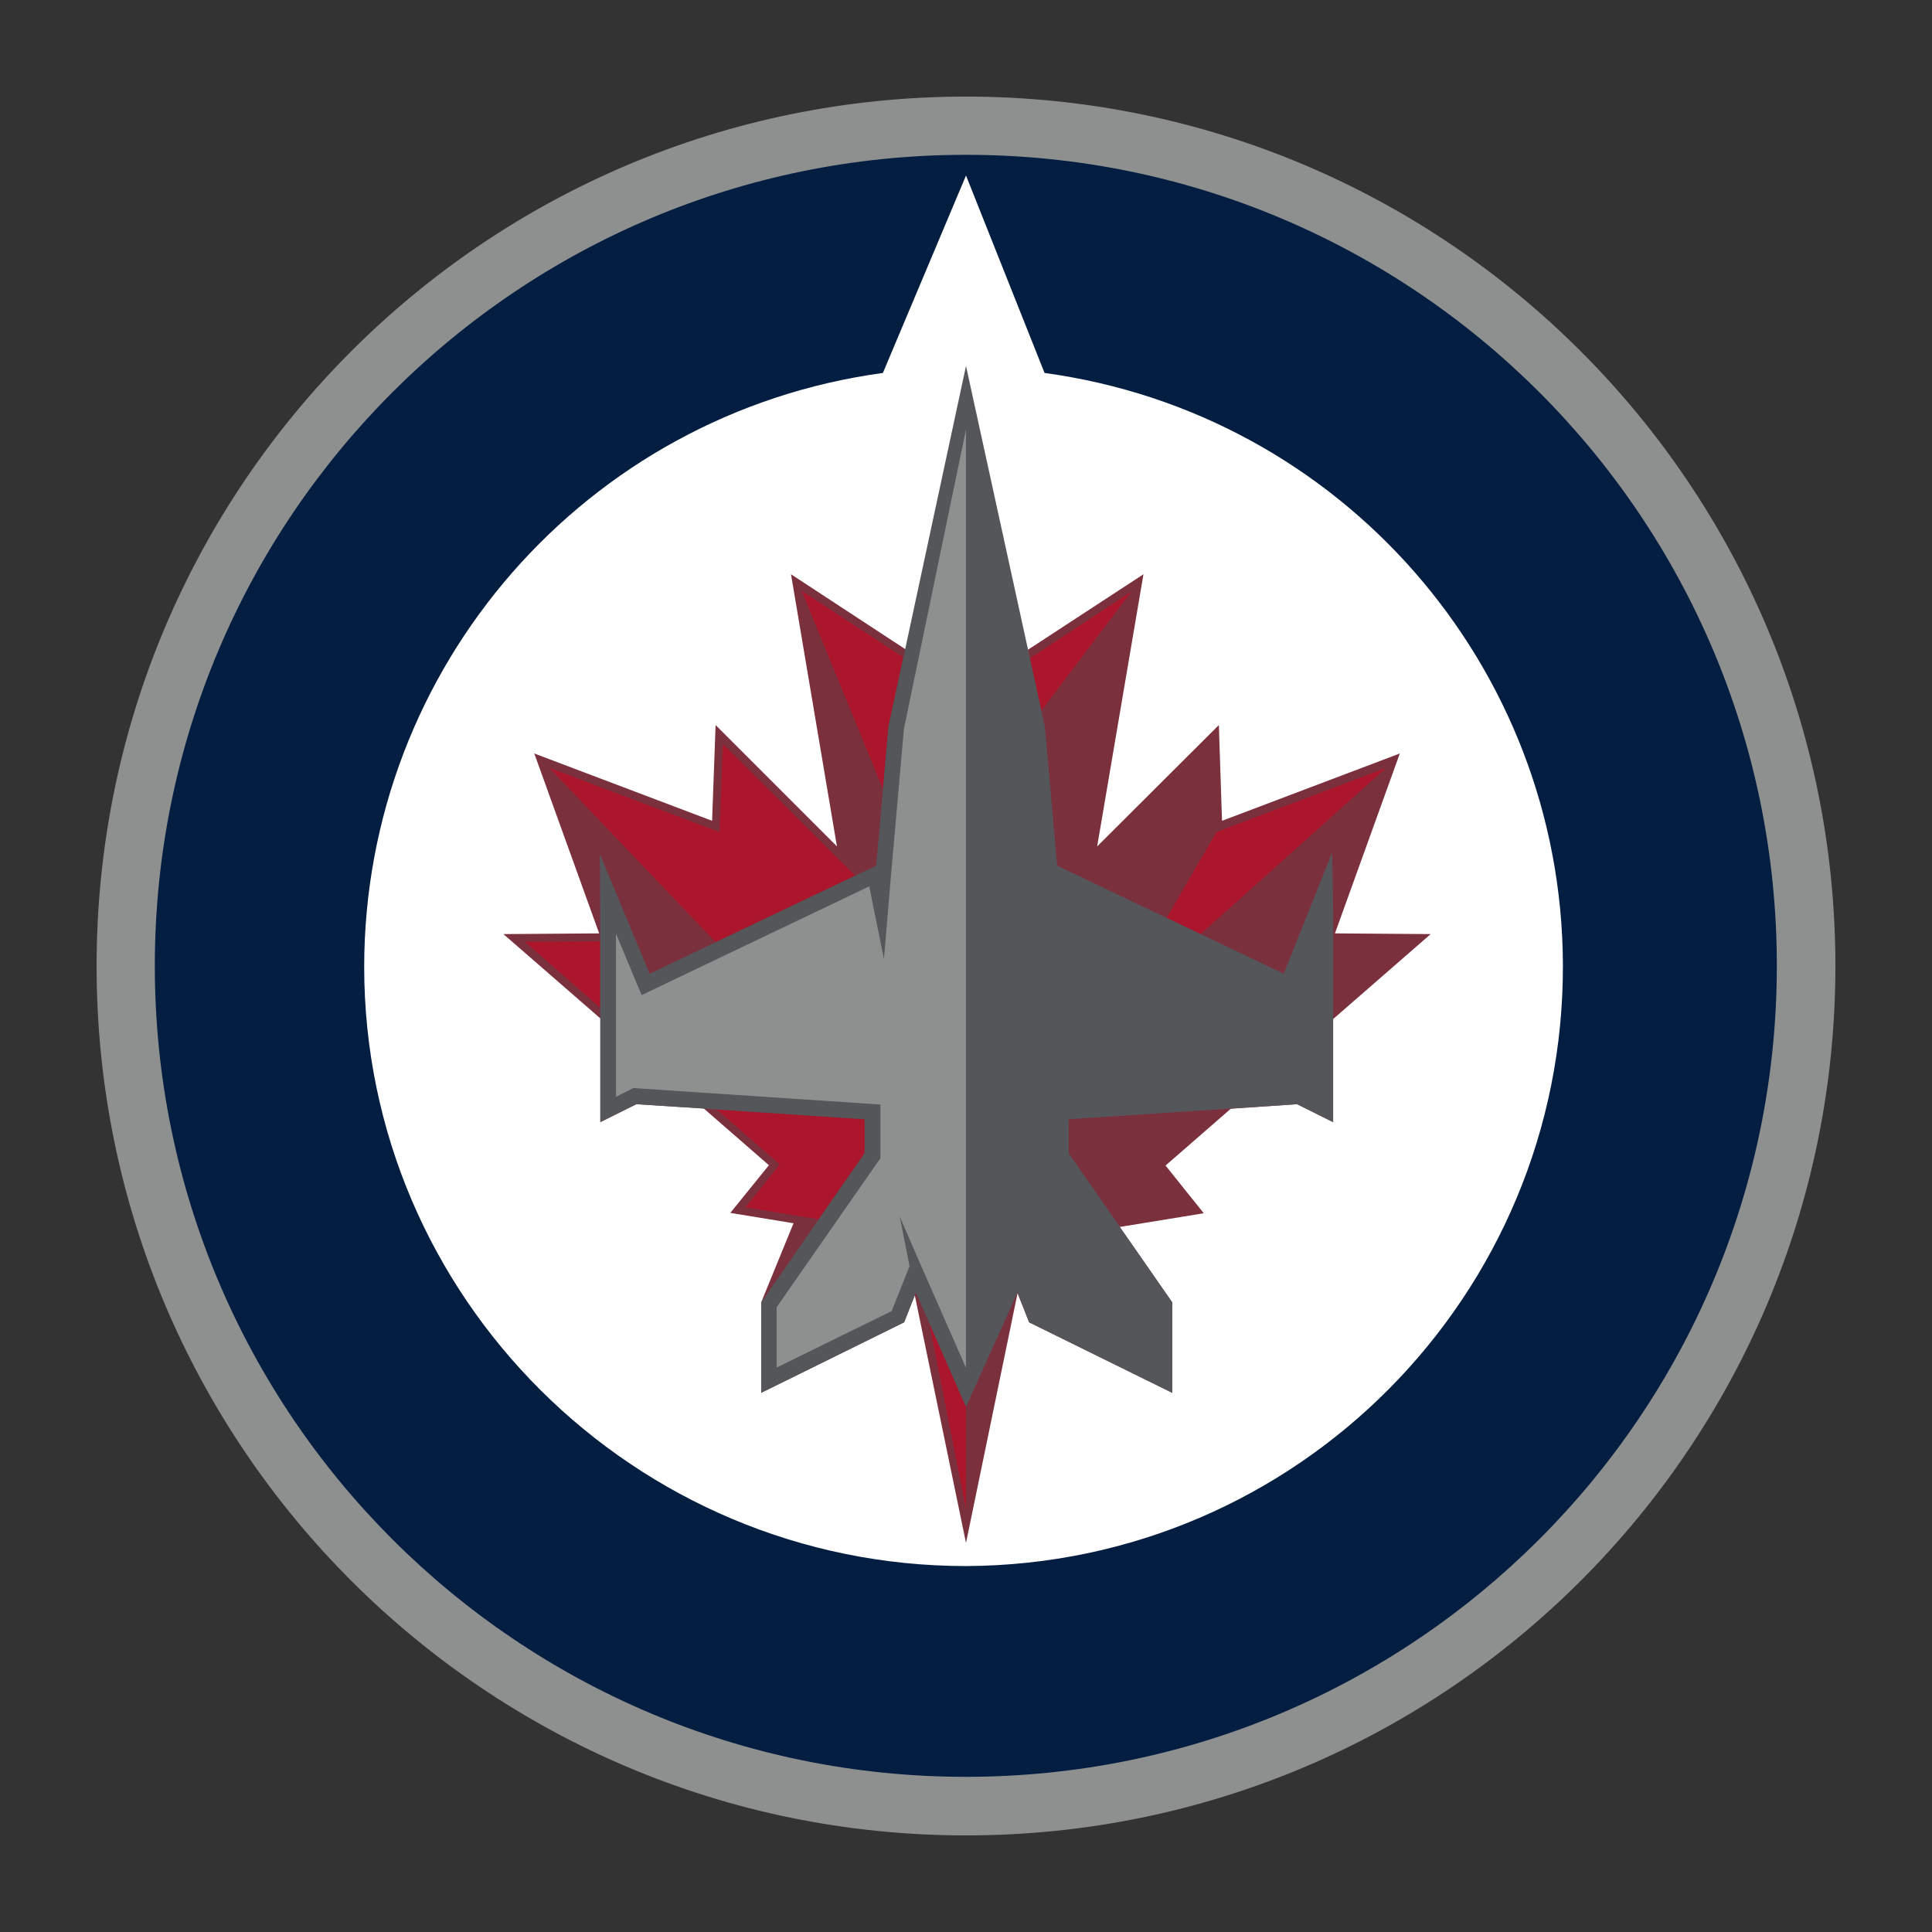 <?xml version="1.0" encoding="utf-8"?>
<!-- Generator: Adobe Illustrator 22.0.1, SVG Export Plug-In . SVG Version: 6.00 Build 0)  -->
<svg version="1.1" id="Layer_1" xmlns="http://www.w3.org/2000/svg" xmlns:xlink="http://www.w3.org/1999/xlink" x="0px" y="0px"
	 width="720px" height="720px" viewBox="0 0 720 720" style="enable-background:new 0 0 720 720;" xml:space="preserve">
<rect x="0" y="0" width="720" height="720" fill="#333333" stroke="none"/>
<style type="text/css">
	.st0{fill:#8E9090;}
	.st1{fill:#041E41;}
	.st2{fill:#FFFFFF;}
	.st3{fill:#7B303E;}
	.st4{fill:#AC162C;}
	.st5{fill:#55565A;}
</style>
<g>
	<path class="st0" d="M684,360c0,178.94-145.06,324-324,324S36,538.94,36,360S181.06,36,360,36l0,0
		C538.936,36.011,683.989,181.064,684,360z"/>
	<path class="st1" d="M662.173,360c-0.036,166.922-135.382,302.209-302.304,302.173
		c-166.922-0.036-302.21-135.382-302.173-302.304S193.078,57.66,360,57.696H360
		c166.875-0.011,302.163,135.259,302.173,302.134
		C662.173,359.887,662.173,359.943,662.173,360z"/>
	<path class="st2" d="M389.276,138.99L360,65.407l-30.975,73.583
		c-110.677,15.084-193.22,109.571-193.302,221.271
		c0,123.379,100.899,223.363,224.278,223.363
		c123.347-0.493,222.94-100.885,222.447-224.232
		c-0.445-111.349-82.841-205.361-193.171-220.402L389.276,138.99z"/>
	<path class="st3" d="M497.495,347.845l24.179-67.048l-66.264,25.094l-1.177-35.68
		l-45.352,45.221c1.177-7.058,17.252-101.422,17.252-101.422l-43,28.1
		l-23.134,10.325l-22.742-10.586l-42.476-27.839c0,0,17.12,101.291,17.12,101.422
		l-45.221-45.221l-1.307,35.68l-66.264-25.094l24.18,67.048l-35.681,0.262
		l36.204,31.498v38.556l13.331-6.665l25.094,1.568l24.309,21.173L272.171,452.011
		l23.551,3.861l-12.05,29.467v33.72l53.194-26.27l4.052-10.064l19.082,92.273
		l19.213-93.057l4.313,10.848l53.324,26.27v-33.72l-19.866-28.492l0.392,0.392
		l31.237-5.097l-14.246-17.775l24.31-21.173l24.701-1.699l13.331,6.666v-38.295
		l36.465-31.76L497.495,347.845z"/>
	<path class="st4" d="M516.576,286.156l-63.258,23.918l-18.559,32.021l12.678,6.012
		L516.576,286.156z M421.689,220.415l-37.902,24.963l4.182,19.605L421.689,220.415z
		 M195.582,350.982l28.1,24.571v-24.702L195.582,350.982z M346.277,492.92L360,562.451
		v-38.164L346.277,492.92z M311.903,319.614l-0.131-0.131l-42.346-42.215
		l-1.307,32.805l-63.388-23.918l61.951,64.957l52.018-24.833L311.903,319.614z
		 M336.605,244.986l-37.641-24.702v0.392l30.061,73.322l1.96-23.134L336.605,244.986z
		 M322.228,417.115l-55.154-3.66l23.395,20.389
		c-0.392,0.915-12.678,16.076-12.678,16.076l27.185,4.444l17.252-24.702
		L322.228,417.115z"/>
	<polygon class="st5" points="496.448,317.653 478.411,362.876 393.981,322.62 389.406,270.865 
		360.001,136.376 331.116,270.865 326.542,322.62 242.111,362.876 223.551,318.308 
		223.682,340.264 223.682,418.16 237.145,411.494 322.227,417.115 322.227,429.793 
		283.674,485.339 283.674,519.06 336.997,492.788 341.309,481.679 360.001,524.288 
		379.214,481.679 383.526,492.788 436.849,519.06 436.849,485.339 398.295,429.793 
		398.295,417.115 483.378,411.494 496.841,418.16 496.841,340.264 	"/>
	<polygon class="st0" points="336.866,271.648 332.03,326.411 329.417,357.385 323.927,330.331 
		239.106,370.848 229.565,347.975 229.565,408.75 235.969,405.483 328.111,411.625 
		328.111,431.623 289.423,487.169 289.423,509.65 332.292,488.607 338.958,471.876 
		335.298,453.318 341.571,467.826 360.001,509.781 360.001,160.032 	"/>
</g>
</svg>
